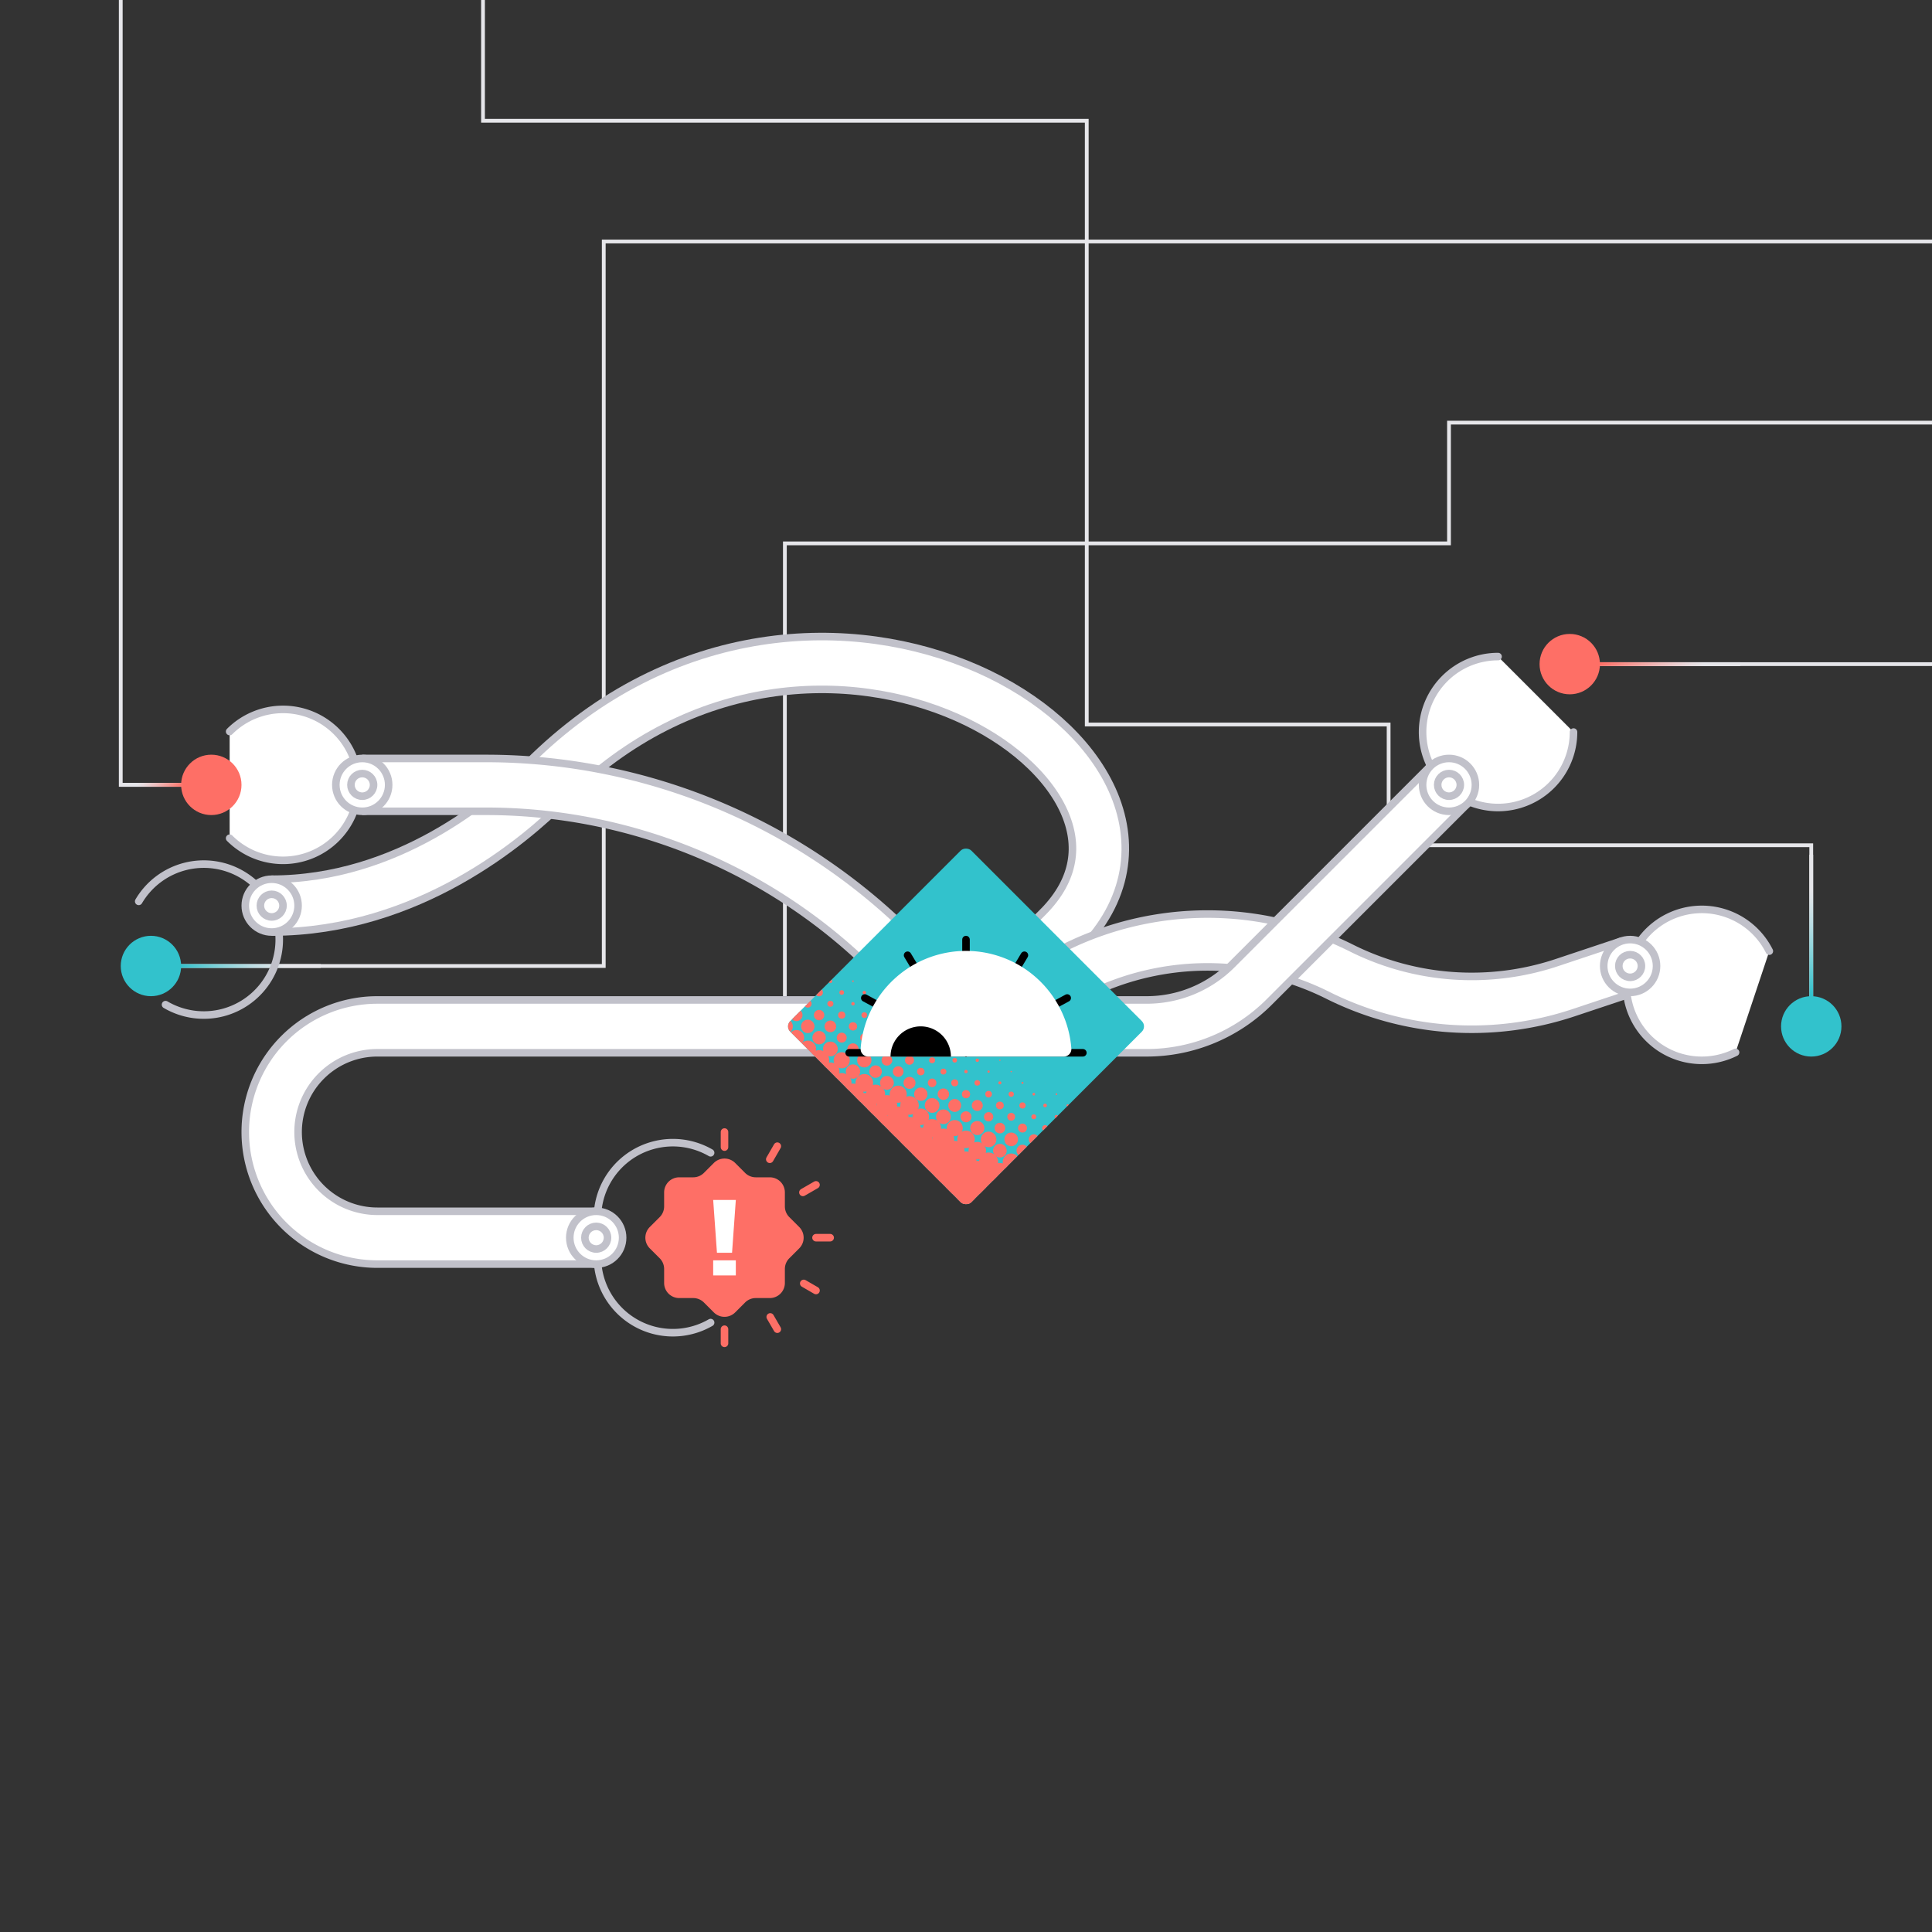 <svg xmlns="http://www.w3.org/2000/svg" xmlns:xlink="http://www.w3.org/1999/xlink" viewBox="0 0 512 512"><rect x="0" y="0" width="512" height="512" fill="#333333" stroke="none"/><defs><style>.cls-1,.cls-11,.cls-15,.cls-18,.cls-2,.cls-4,.cls-5,.cls-6{fill:none;}.cls-2{stroke:#e6e6ea;}.cls-10,.cls-11,.cls-12,.cls-15,.cls-18,.cls-2,.cls-4,.cls-5,.cls-6{stroke-miterlimit:10;}.cls-3{fill:url(#linear-gradient);}.cls-10,.cls-12,.cls-4,.cls-5{stroke:#c1c1ca;}.cls-11,.cls-12,.cls-18,.cls-4{stroke-linecap:round;}.cls-10,.cls-12,.cls-4{stroke-width:2px;}.cls-5{stroke-width:16px;}.cls-15,.cls-6{stroke:#fff;}.cls-6{stroke-width:12px;}.cls-7{fill:#32c2cc;}.cls-8{clip-path:url(#clip-path);}.cls-9{fill:#fe6f66;}.cls-10,.cls-12,.cls-14{fill:#fff;}.cls-11{stroke:#fe6f66;}.cls-11,.cls-18{stroke-width:2px;}.cls-13{fill:url(#linear-gradient-2);}.cls-15{stroke-width:6px;}.cls-16{fill:url(#linear-gradient-3);}.cls-17{fill:url(#linear-gradient-4);}.cls-18{stroke:#000;}</style><linearGradient id="linear-gradient" x1="-985.5" y1="-807.5" x2="-985.5" y2="-845.5" gradientTransform="translate(1051.5 1082.5)" gradientUnits="userSpaceOnUse"><stop offset="0.02" stop-color="#32c2cc"/><stop offset="0.06" stop-color="#3ec4ce"/><stop offset="0.31" stop-color="#86d3da"/><stop offset="0.51" stop-color="#badde3"/><stop offset="0.67" stop-color="#dae4e8"/><stop offset="0.75" stop-color="#e6e6ea"/></linearGradient><clipPath id="clip-path"><rect class="cls-1" x="222.06" y="238.06" width="67.88" height="67.88" rx="2" transform="translate(-117.35 260.69) rotate(-45)"/></clipPath><linearGradient id="linear-gradient-2" x1="-640.5" y1="-878.7" x2="-640.5" y2="-916.7" gradientTransform="translate(1082.7 1073.7)" gradientUnits="userSpaceOnUse"><stop offset="0.02" stop-color="#fe6f66"/><stop offset="0.19" stop-color="#f7908a"/><stop offset="0.45" stop-color="#eebebe"/><stop offset="0.64" stop-color="#e8dbde"/><stop offset="0.75" stop-color="#e6e6ea"/></linearGradient><linearGradient id="linear-gradient-3" x1="480" y1="264.5" x2="480" y2="226.5" gradientTransform="matrix(1, 0, 0, 1, 0, 0)" xlink:href="#linear-gradient"/><linearGradient id="linear-gradient-4" x1="-612.5" y1="1621.1" x2="-612.5" y2="1604.1" gradientTransform="translate(653 -1404.6)" xlink:href="#linear-gradient-2"/></defs><title>automation-illo-vector_02_1</title><g id="Layer_4" data-name="Layer 4"><polyline class="cls-2" points="32 0 32 208 64 208"/><polyline class="cls-2" points="128 0 128 32 288 32 288 192 368 192 368 224 480 224 480 272"/><polyline class="cls-2" points="512 64 160 64 160 256 47 256"/><rect class="cls-3" x="65.5" y="237" width="1" height="38" transform="translate(322 190) rotate(90)"/><polyline class="cls-2" points="512 112 384 112 384 144 208 144 208 264"/><path class="cls-4" d="M159,328a20,20,0,0,1,29.32-22.5"/><path class="cls-4" d="M188.32,350.5A20,20,0,0,1,159,328"/><path class="cls-5" d="M256,272l25.28-25.28C324.51,203.49,217,135,144.71,207.29,134.85,217.15,108.15,240,72,240"/><path class="cls-6" d="M256,272l25.28-25.28C324.51,203.49,217,135,144.71,207.29,134.85,217.15,108.15,240,72,240"/><path class="cls-5" d="M256,272l29-14.5a78.24,78.24,0,0,1,70,0h0a78.32,78.32,0,0,0,59.76,4.25L432,256"/><path class="cls-6" d="M256,272l29-14.5a78.24,78.24,0,0,1,70,0h0a78.32,78.32,0,0,0,59.76,4.25L432,256"/><path class="cls-5" d="M288,272h15.88a38.92,38.92,0,0,0,27.52-11.4L384,208"/><path class="cls-6" d="M288,272h15.88a38.92,38.92,0,0,0,27.52-11.4L384,208"/><path class="cls-5" d="M256,272H100a28,28,0,0,0-28,28h0a28,28,0,0,0,28,28h58"/><path class="cls-6" d="M256,272H100a28,28,0,0,0-28,28h0a28,28,0,0,0,28,28h58"/><path class="cls-5" d="M96,208h32.79A152.62,152.62,0,0,1,236.7,252.7L256,272"/><path class="cls-6" d="M96,208h32.79A152.62,152.62,0,0,1,236.7,252.7L256,272"/><rect class="cls-7" x="222.06" y="238.06" width="67.88" height="67.88" rx="2" transform="translate(-117.35 260.69) rotate(-45)"/><g class="cls-8"><circle class="cls-9" cx="300.92" cy="221.09" r="3.29"/><circle class="cls-9" cx="303.92" cy="224.08" r="3.29"/><circle class="cls-9" cx="294.93" cy="221.09" r="3.29"/><circle class="cls-9" cx="297.93" cy="224.08" r="3.29"/><circle class="cls-9" cx="300.92" cy="227.08" r="3.29"/><circle class="cls-9" cx="303.92" cy="230.07" r="3.29"/><circle class="cls-9" cx="288.94" cy="221.09" r="3.29"/><circle class="cls-9" cx="291.94" cy="224.08" r="3.29"/><circle class="cls-9" cx="294.93" cy="227.08" r="3.29"/><circle class="cls-9" cx="297.93" cy="230.07" r="3.29"/><circle class="cls-9" cx="300.92" cy="233.07" r="3.29"/><circle class="cls-9" cx="303.92" cy="236.06" r="3.29"/><circle class="cls-9" cx="282.95" cy="221.09" r="3.29"/><circle class="cls-9" cx="285.95" cy="224.08" r="3.29"/><circle class="cls-9" cx="288.94" cy="227.08" r="3.29"/><circle class="cls-9" cx="291.94" cy="230.07" r="3.29"/><circle class="cls-9" cx="294.93" cy="233.07" r="3.29"/><circle class="cls-9" cx="297.93" cy="236.06" r="3.29"/><circle class="cls-9" cx="300.92" cy="239.06" r="3.29"/><circle class="cls-9" cx="303.92" cy="242.05" r="3.29"/><circle class="cls-9" cx="276.96" cy="221.09" r="3.29"/><circle class="cls-9" cx="279.96" cy="224.08" r="3.29"/><circle class="cls-9" cx="282.95" cy="227.08" r="3.29"/><circle class="cls-9" cx="285.95" cy="230.07" r="3.29"/><circle class="cls-9" cx="288.94" cy="233.07" r="3.29"/><circle class="cls-9" cx="291.94" cy="236.06" r="3.29"/><circle class="cls-9" cx="294.93" cy="239.06" r="3.29"/><circle class="cls-9" cx="297.93" cy="242.05" r="3.29"/><circle class="cls-9" cx="300.92" cy="245.05" r="3.29"/><circle class="cls-9" cx="303.92" cy="248.04" r="3.29"/><circle class="cls-9" cx="270.97" cy="221.09" r="3.29"/><circle class="cls-9" cx="273.97" cy="224.08" r="3.29"/><circle class="cls-9" cx="276.96" cy="227.08" r="3.29"/><circle class="cls-9" cx="279.96" cy="230.07" r="3.29"/><circle class="cls-9" cx="282.95" cy="233.07" r="3.29"/><circle class="cls-9" cx="285.95" cy="236.06" r="3.29"/><circle class="cls-9" cx="288.94" cy="239.06" r="3.29"/><circle class="cls-9" cx="291.94" cy="242.05" r="3.29"/><circle class="cls-9" cx="294.93" cy="245.05" r="3.29"/><circle class="cls-9" cx="297.93" cy="248.04" r="3.29"/><circle class="cls-9" cx="300.92" cy="251.04" r="3.29"/><circle class="cls-9" cx="303.92" cy="254.03" r="3.29"/><circle class="cls-9" cx="264.98" cy="221.09" r="3.29"/><circle class="cls-9" cx="267.98" cy="224.08" r="3.29"/><circle class="cls-9" cx="270.97" cy="227.08" r="3.29"/><circle class="cls-9" cx="273.97" cy="230.07" r="3.29"/><circle class="cls-9" cx="276.96" cy="233.07" r="3.29"/><circle class="cls-9" cx="279.96" cy="236.06" r="3.29"/><circle class="cls-9" cx="282.95" cy="239.06" r="3.29"/><circle class="cls-9" cx="285.95" cy="242.05" r="3.29"/><circle class="cls-9" cx="288.94" cy="245.05" r="3.29"/><circle class="cls-9" cx="291.94" cy="248.04" r="3.29"/><circle class="cls-9" cx="294.93" cy="251.04" r="3.29"/><circle class="cls-9" cx="297.93" cy="254.03" r="3.29"/><circle class="cls-9" cx="300.92" cy="257.03" r="3.29"/><circle class="cls-9" cx="303.92" cy="260.02" r="3.29"/><circle class="cls-9" cx="264.98" cy="227.08" r="3.29"/><circle class="cls-9" cx="270.97" cy="233.07" r="3.29"/><circle class="cls-9" cx="273.97" cy="236.06" r="3.29"/><circle class="cls-9" cx="276.96" cy="239.06" r="3.29"/><circle class="cls-9" cx="282.95" cy="245.05" r="3.29"/><circle class="cls-9" cx="285.95" cy="248.04" r="3.29"/><circle class="cls-9" cx="291.94" cy="254.03" r="3.29"/><circle class="cls-9" cx="294.93" cy="257.03" r="3.29"/><circle class="cls-9" cx="297.93" cy="260.02" r="3.29"/><circle class="cls-9" cx="303.92" cy="266.01" r="3.29"/><circle class="cls-9" cx="303.92" cy="277.99" r="3.29"/><circle class="cls-9" cx="241.03" cy="221.09" r="3.29"/><circle class="cls-9" cx="244.02" cy="224.08" r="3.29"/><circle class="cls-9" cx="300.92" cy="280.98" r="3.29"/><circle class="cls-9" cx="303.92" cy="283.98" r="3.29"/><circle class="cls-9" cx="235.04" cy="221.09" r="3.29"/><circle class="cls-9" cx="238.03" cy="224.08" r="3.29"/><circle class="cls-9" cx="241.03" cy="227.08" r="3.29"/><circle class="cls-9" cx="297.93" cy="283.98" r="3.29"/><circle class="cls-9" cx="300.92" cy="286.97" r="3.29"/><circle class="cls-9" cx="303.92" cy="289.97" r="3.29"/><circle class="cls-9" cx="229.05" cy="221.09" r="3.29"/><circle class="cls-9" cx="232.04" cy="224.08" r="3.29"/><circle class="cls-9" cx="235.04" cy="227.08" r="3.29"/><circle class="cls-9" cx="238.03" cy="230.07" r="3.29"/><circle class="cls-9" cx="241.03" cy="233.07" r="3.29"/><circle class="cls-9" cx="294.93" cy="286.97" r="3.29"/><circle class="cls-9" cx="297.93" cy="289.97" r="3.29"/><circle class="cls-9" cx="300.92" cy="292.96" r="3.29"/><circle class="cls-9" cx="303.92" cy="295.96" r="3.29"/><circle class="cls-9" cx="223.06" cy="221.09" r="3.29"/><circle class="cls-9" cx="226.05" cy="224.08" r="3.29"/><circle class="cls-9" cx="229.05" cy="227.08" r="3.29"/><circle class="cls-9" cx="232.04" cy="230.07" r="3.29"/><circle class="cls-9" cx="235.04" cy="233.07" r="3.29"/><circle class="cls-9" cx="238.03" cy="236.06" r="3.29"/><circle class="cls-9" cx="291.94" cy="289.97" r="3.29"/><circle class="cls-9" cx="294.93" cy="292.96" r="3.29"/><circle class="cls-9" cx="297.93" cy="295.96" r="3.29"/><circle class="cls-9" cx="300.92" cy="298.95" r="3.29"/><circle class="cls-9" cx="303.92" cy="301.95" r="3.29"/><circle class="cls-9" cx="217.07" cy="221.09" r="3.29"/><circle class="cls-9" cx="220.06" cy="224.08" r="3.29"/><circle class="cls-9" cx="223.06" cy="227.08" r="3.29"/><circle class="cls-9" cx="226.05" cy="230.07" r="3.29"/><circle class="cls-9" cx="229.05" cy="233.07" r="3.29"/><circle class="cls-9" cx="232.04" cy="236.06" r="3.29"/><circle class="cls-9" cx="285.95" cy="289.97" r="0.03"/><circle class="cls-9" cx="288.94" cy="292.96" r="3.29"/><circle class="cls-9" cx="291.94" cy="295.96" r="3.29"/><circle class="cls-9" cx="294.93" cy="298.95" r="3.29"/><circle class="cls-9" cx="297.93" cy="301.95" r="3.29"/><circle class="cls-9" cx="300.92" cy="304.94" r="3.29"/><circle class="cls-9" cx="303.92" cy="307.94" r="3.29"/><circle class="cls-9" cx="211.08" cy="221.09" r="3.29"/><circle class="cls-9" cx="214.07" cy="224.08" r="3.29"/><circle class="cls-9" cx="217.07" cy="227.08" r="3.29"/><circle class="cls-9" cx="220.06" cy="230.07" r="3.29"/><circle class="cls-9" cx="223.06" cy="233.07" r="3.29"/><circle class="cls-9" cx="226.05" cy="236.06" r="3.29"/><circle class="cls-9" cx="229.05" cy="239.06" r="3.29"/><circle class="cls-9" cx="267.98" cy="277.99" r="0.01"/><circle class="cls-9" cx="270.97" cy="280.98" r="0.06"/><circle class="cls-9" cx="276.96" cy="286.97" r="0.04"/><circle class="cls-9" cx="279.96" cy="289.97" r="0.22"/><circle class="cls-9" cx="282.95" cy="292.96" r="0.32"/><circle class="cls-9" cx="285.95" cy="295.96" r="3.29"/><circle class="cls-9" cx="288.94" cy="298.95" r="3.29"/><circle class="cls-9" cx="291.94" cy="301.95" r="3.29"/><circle class="cls-9" cx="294.93" cy="304.94" r="3.29"/><circle class="cls-9" cx="297.93" cy="307.94" r="3.29"/><circle class="cls-9" cx="300.92" cy="310.93" r="3.29"/><circle class="cls-9" cx="303.92" cy="313.93" r="3.29"/><circle class="cls-9" cx="208.08" cy="224.08" r="3.29"/><circle class="cls-9" cx="211.08" cy="227.08" r="3.29"/><circle class="cls-9" cx="214.07" cy="230.07" r="3.29"/><circle class="cls-9" cx="217.07" cy="233.07" r="3.29"/><circle class="cls-9" cx="220.06" cy="236.06" r="3.29"/><circle class="cls-9" cx="223.06" cy="239.06" r="3.29"/><circle class="cls-9" cx="226.05" cy="242.05" r="3.29"/><circle class="cls-9" cx="229.05" cy="245.05" r="3.29"/><circle class="cls-9" cx="256" cy="272" r="0.03"/><circle class="cls-9" cx="258.99" cy="274.99" r="0.03"/><circle class="cls-9" cx="261.99" cy="277.99" r="0.09"/><circle class="cls-9" cx="264.98" cy="280.98" r="0.17"/><circle class="cls-9" cx="267.98" cy="283.98" r="0.17"/><circle class="cls-9" cx="270.97" cy="286.97" r="0.26"/><circle class="cls-9" cx="273.97" cy="289.97" r="0.36"/><circle class="cls-9" cx="276.96" cy="292.96" r="0.48"/><circle class="cls-9" cx="279.96" cy="295.96" r="0.48"/><circle class="cls-9" cx="282.95" cy="298.95" r="3.29"/><circle class="cls-9" cx="285.95" cy="301.95" r="3.29"/><circle class="cls-9" cx="288.94" cy="304.94" r="3.29"/><circle class="cls-9" cx="291.94" cy="307.94" r="3.29"/><circle class="cls-9" cx="294.93" cy="310.93" r="3.29"/><circle class="cls-9" cx="297.93" cy="313.93" r="3.29"/><circle class="cls-9" cx="300.92" cy="316.92" r="3.29"/><circle class="cls-9" cx="303.92" cy="319.92" r="3.29"/><circle class="cls-9" cx="205.09" cy="227.08" r="3.29"/><circle class="cls-9" cx="208.08" cy="230.07" r="3.29"/><circle class="cls-9" cx="211.08" cy="233.07" r="3.29"/><circle class="cls-9" cx="214.07" cy="236.06" r="3.29"/><circle class="cls-9" cx="217.07" cy="239.06" r="3.29"/><circle class="cls-9" cx="220.06" cy="242.05" r="3.29"/><circle class="cls-9" cx="223.06" cy="245.05" r="3.29"/><circle class="cls-9" cx="238.03" cy="260.02" r="0.01"/><circle class="cls-9" cx="241.03" cy="263.02" r="0.06"/><circle class="cls-9" cx="247.02" cy="269.01" r="0.05"/><circle class="cls-9" cx="250.01" cy="272" r="0.23"/><circle class="cls-9" cx="253.01" cy="274.99" r="0.12"/><circle class="cls-9" cx="256" cy="277.99" r="0.19"/><circle class="cls-9" cx="258.99" cy="280.98" r="0.44"/><circle class="cls-9" cx="261.99" cy="283.98" r="0.3"/><circle class="cls-9" cx="264.98" cy="286.97" r="0.4"/><circle class="cls-9" cx="267.98" cy="289.97" r="0.7"/><circle class="cls-9" cx="270.97" cy="292.96" r="0.83"/><circle class="cls-9" cx="273.97" cy="295.96" r="0.65"/><circle class="cls-9" cx="276.96" cy="298.95" r="0.78"/><circle class="cls-9" cx="279.96" cy="301.95" r="3.29"/><circle class="cls-9" cx="282.95" cy="304.94" r="3.29"/><circle class="cls-9" cx="285.95" cy="307.94" r="3.29"/><circle class="cls-9" cx="288.94" cy="310.93" r="3.29"/><circle class="cls-9" cx="291.94" cy="313.93" r="3.29"/><circle class="cls-9" cx="294.93" cy="316.92" r="3.29"/><circle class="cls-9" cx="297.93" cy="319.92" r="3.29"/><circle class="cls-9" cx="205.09" cy="233.07" r="3.29"/><circle class="cls-9" cx="208.08" cy="236.06" r="3.29"/><circle class="cls-9" cx="211.08" cy="239.06" r="3.29"/><circle class="cls-9" cx="214.07" cy="242.05" r="3.29"/><circle class="cls-9" cx="217.07" cy="245.05" r="3.29"/><circle class="cls-9" cx="220.06" cy="248.04" r="3.29"/><circle class="cls-9" cx="229.05" cy="257.03" r="0.04"/><circle class="cls-9" cx="232.04" cy="260.02" r="0.09"/><circle class="cls-9" cx="235.04" cy="263.02" r="0.18"/><circle class="cls-9" cx="238.03" cy="266.01" r="0.18"/><circle class="cls-9" cx="241.03" cy="269.01" r="0.27"/><circle class="cls-9" cx="244.02" cy="272" r="0.37"/><circle class="cls-9" cx="247.02" cy="274.99" r="0.23"/><circle class="cls-9" cx="250.01" cy="277.99" r="0.49"/><circle class="cls-9" cx="253.01" cy="280.98" r="0.61"/><circle class="cls-9" cx="256" cy="283.98" r="0.44"/><circle class="cls-9" cx="258.99" cy="286.97" r="0.74"/><circle class="cls-9" cx="261.99" cy="289.97" r="0.88"/><circle class="cls-9" cx="264.98" cy="292.96" r="1.03"/><circle class="cls-9" cx="267.98" cy="295.96" r="1.03"/><circle class="cls-9" cx="270.97" cy="298.95" r="1.19"/><circle class="cls-9" cx="273.97" cy="301.95" r="1.34"/><circle class="cls-9" cx="276.96" cy="304.94" r="3.29"/><circle class="cls-9" cx="279.96" cy="307.94" r="3.29"/><circle class="cls-9" cx="282.95" cy="310.93" r="3.29"/><circle class="cls-9" cx="285.95" cy="313.93" r="3.29"/><circle class="cls-9" cx="288.94" cy="316.92" r="3.29"/><circle class="cls-9" cx="291.94" cy="319.92" r="3.29"/><circle class="cls-9" cx="205.09" cy="239.06" r="3.29"/><circle class="cls-9" cx="208.08" cy="242.05" r="3.29"/><circle class="cls-9" cx="211.08" cy="245.05" r="3.29"/><circle class="cls-9" cx="214.07" cy="248.04" r="3.29"/><circle class="cls-9" cx="217.07" cy="251.04" r="3.29"/><circle class="cls-9" cx="220.06" cy="254.03" r="3.29"/><circle class="cls-9" cx="223.06" cy="257.03" r="0.13"/><circle class="cls-9" cx="226.05" cy="260.02" r="0.21"/><circle class="cls-9" cx="229.05" cy="263.02" r="0.45"/><circle class="cls-9" cx="232.04" cy="266.01" r="0.31"/><circle class="cls-9" cx="235.04" cy="269.01" r="0.41"/><circle class="cls-9" cx="238.03" cy="272" r="0.71"/><circle class="cls-9" cx="241.03" cy="274.99" r="0.53"/><circle class="cls-9" cx="244.02" cy="277.99" r="0.66"/><circle class="cls-9" cx="247.02" cy="280.98" r="0.79"/><circle class="cls-9" cx="250.01" cy="283.98" r="0.79"/><circle class="cls-9" cx="253.01" cy="286.97" r="0.93"/><circle class="cls-9" cx="256" cy="289.97" r="1.09"/><circle class="cls-9" cx="258.99" cy="292.96" r="1.46"/><circle class="cls-9" cx="261.99" cy="295.96" r="1.24"/><circle class="cls-9" cx="264.98" cy="298.95" r="1.41"/><circle class="cls-9" cx="267.98" cy="301.95" r="1.81"/><circle class="cls-9" cx="270.97" cy="304.94" r="1.58"/><circle class="cls-9" cx="273.97" cy="307.94" r="3.29"/><circle class="cls-9" cx="276.96" cy="310.93" r="3.29"/><circle class="cls-9" cx="279.96" cy="313.93" r="3.29"/><circle class="cls-9" cx="282.95" cy="316.92" r="3.29"/><circle class="cls-9" cx="285.95" cy="319.92" r="3.29"/><circle class="cls-9" cx="205.09" cy="245.05" r="3.29"/><circle class="cls-9" cx="208.08" cy="248.04" r="3.29"/><circle class="cls-9" cx="211.08" cy="251.04" r="3.29"/><circle class="cls-9" cx="214.07" cy="254.03" r="3.29"/><circle class="cls-9" cx="217.07" cy="257.03" r="3.29"/><circle class="cls-9" cx="220.06" cy="260.02" r="0.49"/><circle class="cls-9" cx="223.06" cy="263.02" r="0.62"/><circle class="cls-9" cx="226.05" cy="266.01" r="0.45"/><circle class="cls-9" cx="229.05" cy="269.01" r="0.76"/><circle class="cls-9" cx="232.04" cy="272" r="0.89"/><circle class="cls-9" cx="235.04" cy="274.99" r="0.71"/><circle class="cls-9" cx="238.03" cy="277.99" r="1.05"/><circle class="cls-9" cx="241.03" cy="280.98" r="1.2"/><circle class="cls-9" cx="244.02" cy="283.98" r="0.99"/><circle class="cls-9" cx="247.02" cy="286.97" r="1.14"/><circle class="cls-9" cx="250.01" cy="289.97" r="1.52"/><circle class="cls-9" cx="253.01" cy="292.96" r="1.71"/><circle class="cls-9" cx="256" cy="295.96" r="1.46"/><circle class="cls-9" cx="258.99" cy="298.95" r="1.87"/><circle class="cls-9" cx="261.99" cy="301.95" r="2.07"/><circle class="cls-9" cx="264.98" cy="304.94" r="1.81"/><circle class="cls-9" cx="267.98" cy="307.94" r="2.25"/><circle class="cls-9" cx="270.97" cy="310.93" r="3.29"/><circle class="cls-9" cx="273.97" cy="313.93" r="3.29"/><circle class="cls-9" cx="276.96" cy="316.92" r="3.29"/><circle class="cls-9" cx="279.96" cy="319.92" r="3.29"/><circle class="cls-9" cx="205.09" cy="251.04" r="3.29"/><circle class="cls-9" cx="208.08" cy="254.03" r="3.29"/><circle class="cls-9" cx="211.08" cy="257.03" r="3.29"/><circle class="cls-9" cx="214.07" cy="260.02" r="0.67"/><circle class="cls-9" cx="217.07" cy="263.02" r="1.01"/><circle class="cls-9" cx="220.06" cy="266.01" r="0.8"/><circle class="cls-9" cx="223.06" cy="269.01" r="0.96"/><circle class="cls-9" cx="226.05" cy="272" r="1.1"/><circle class="cls-9" cx="229.05" cy="274.99" r="1.1"/><circle class="cls-9" cx="232.04" cy="277.99" r="1.25"/><circle class="cls-9" cx="235.04" cy="280.98" r="1.42"/><circle class="cls-9" cx="238.03" cy="283.98" r="1.42"/><circle class="cls-9" cx="241.03" cy="286.97" r="1.59"/><circle class="cls-9" cx="244.02" cy="289.97" r="1.77"/><circle class="cls-9" cx="247.02" cy="292.96" r="1.95"/><circle class="cls-9" cx="250.01" cy="295.96" r="1.95"/><circle class="cls-9" cx="253.01" cy="298.95" r="2.13"/><circle class="cls-9" cx="256" cy="301.95" r="2.33"/><circle class="cls-9" cx="258.99" cy="304.94" r="2.33"/><circle class="cls-9" cx="261.99" cy="307.94" r="2.52"/><circle class="cls-9" cx="264.98" cy="310.93" r="2.73"/><circle class="cls-9" cx="267.98" cy="313.93" r="3.29"/><circle class="cls-9" cx="270.97" cy="316.92" r="3.29"/><circle class="cls-9" cx="273.97" cy="319.92" r="3.29"/><circle class="cls-9" cx="205.09" cy="257.03" r="3.29"/><circle class="cls-9" cx="208.08" cy="260.02" r="3.29"/><circle class="cls-9" cx="211.08" cy="263.02" r="1.21"/><circle class="cls-9" cx="214.07" cy="266.01" r="1.01"/><circle class="cls-9" cx="217.07" cy="269.01" r="1.38"/><circle class="cls-9" cx="220.06" cy="272" r="1.55"/><circle class="cls-9" cx="223.06" cy="274.99" r="1.32"/><circle class="cls-9" cx="226.05" cy="277.99" r="1.49"/><circle class="cls-9" cx="229.05" cy="280.98" r="1.9"/><circle class="cls-9" cx="232.04" cy="283.98" r="1.65"/><circle class="cls-9" cx="235.04" cy="286.97" r="1.83"/><circle class="cls-9" cx="238.03" cy="289.97" r="2.27"/><circle class="cls-9" cx="241.03" cy="292.96" r="2.47"/><circle class="cls-9" cx="244.02" cy="295.96" r="2.2"/><circle class="cls-9" cx="247.02" cy="298.95" r="2.39"/><circle class="cls-9" cx="250.01" cy="301.95" r="2.87"/><circle class="cls-9" cx="253.01" cy="304.94" r="2.6"/><circle class="cls-9" cx="256" cy="307.94" r="2.8"/><circle class="cls-9" cx="258.99" cy="310.93" r="3.29"/><circle class="cls-9" cx="261.99" cy="313.93" r="3.29"/><circle class="cls-9" cx="264.98" cy="316.92" r="3.29"/><circle class="cls-9" cx="267.98" cy="319.92" r="3.29"/><circle class="cls-9" cx="205.09" cy="263.02" r="1.21"/><circle class="cls-9" cx="208.08" cy="266.01" r="1.21"/><circle class="cls-9" cx="211.08" cy="269.01" r="1.6"/><circle class="cls-9" cx="214.07" cy="272" r="1.78"/><circle class="cls-9" cx="217.07" cy="274.99" r="1.78"/><circle class="cls-9" cx="220.06" cy="277.99" r="1.96"/><circle class="cls-9" cx="223.06" cy="280.98" r="2.14"/><circle class="cls-9" cx="226.05" cy="283.98" r="1.9"/><circle class="cls-9" cx="229.05" cy="286.97" r="2.34"/><circle class="cls-9" cx="232.04" cy="289.97" r="2.53"/><circle class="cls-9" cx="235.04" cy="292.96" r="2.74"/><circle class="cls-9" cx="238.03" cy="295.96" r="2.74"/><circle class="cls-9" cx="241.03" cy="298.95" r="2.95"/><circle class="cls-9" cx="244.02" cy="301.95" r="3.15"/><circle class="cls-9" cx="247.02" cy="304.94" r="2.87"/><circle class="cls-9" cx="250.01" cy="307.94" r="3.29"/><circle class="cls-9" cx="253.01" cy="310.93" r="3.29"/><circle class="cls-9" cx="256" cy="313.93" r="3.29"/><circle class="cls-9" cx="258.99" cy="316.92" r="3.29"/><circle class="cls-9" cx="261.99" cy="319.92" r="3.29"/><circle class="cls-9" cx="205.09" cy="269.01" r="1.6"/><circle class="cls-9" cx="208.08" cy="272" r="2.03"/><circle class="cls-9" cx="211.08" cy="274.99" r="2.03"/><circle class="cls-9" cx="214.07" cy="277.99" r="2.22"/><circle class="cls-9" cx="217.07" cy="280.98" r="2.69"/><circle class="cls-9" cx="220.06" cy="283.98" r="2.42"/><circle class="cls-9" cx="223.06" cy="286.97" r="2.61"/><circle class="cls-9" cx="226.05" cy="289.97" r="2.82"/><circle class="cls-9" cx="229.05" cy="292.96" r="3.29"/><circle class="cls-9" cx="232.04" cy="295.96" r="3.02"/><circle class="cls-9" cx="235.04" cy="298.95" r="3.23"/><circle class="cls-9" cx="238.03" cy="301.95" r="3.29"/><circle class="cls-9" cx="241.03" cy="304.94" r="3.29"/><circle class="cls-9" cx="244.02" cy="307.94" r="3.29"/><circle class="cls-9" cx="247.02" cy="310.93" r="3.29"/><circle class="cls-9" cx="250.01" cy="313.93" r="3.29"/><circle class="cls-9" cx="253.01" cy="316.92" r="3.29"/><circle class="cls-9" cx="256" cy="319.92" r="3.29"/><circle class="cls-9" cx="205.09" cy="274.99" r="2.03"/><circle class="cls-9" cx="208.08" cy="277.99" r="2.48"/><circle class="cls-9" cx="211.08" cy="280.98" r="3.29"/><circle class="cls-9" cx="214.07" cy="283.98" r="2.69"/><circle class="cls-9" cx="217.07" cy="286.97" r="3.29"/><circle class="cls-9" cx="220.06" cy="289.97" r="3.29"/><circle class="cls-9" cx="223.06" cy="292.96" r="3.29"/><circle class="cls-9" cx="226.05" cy="295.96" r="3.29"/><circle class="cls-9" cx="229.05" cy="298.95" r="3.29"/><circle class="cls-9" cx="232.04" cy="301.95" r="3.29"/><circle class="cls-9" cx="235.04" cy="304.94" r="3.29"/><circle class="cls-9" cx="238.03" cy="307.94" r="3.29"/><circle class="cls-9" cx="241.03" cy="310.93" r="3.29"/><circle class="cls-9" cx="244.02" cy="313.93" r="3.29"/><circle class="cls-9" cx="247.02" cy="316.92" r="3.29"/><circle class="cls-9" cx="250.01" cy="319.92" r="3.29"/><circle class="cls-9" cx="205.09" cy="280.98" r="3.29"/><circle class="cls-9" cx="208.08" cy="283.98" r="3.29"/><circle class="cls-9" cx="211.08" cy="286.97" r="3.29"/><circle class="cls-9" cx="214.07" cy="289.97" r="3.29"/><circle class="cls-9" cx="217.07" cy="292.96" r="3.29"/><circle class="cls-9" cx="220.06" cy="295.96" r="3.29"/><circle class="cls-9" cx="223.06" cy="298.95" r="3.29"/><circle class="cls-9" cx="226.05" cy="301.95" r="3.29"/><circle class="cls-9" cx="229.05" cy="304.94" r="3.29"/><circle class="cls-9" cx="232.04" cy="307.94" r="3.29"/><circle class="cls-9" cx="235.04" cy="310.93" r="3.29"/><circle class="cls-9" cx="238.03" cy="313.93" r="3.29"/><circle class="cls-9" cx="241.03" cy="316.92" r="3.29"/><circle class="cls-9" cx="244.02" cy="319.92" r="3.29"/><circle class="cls-9" cx="205.09" cy="286.97" r="3.29"/><circle class="cls-9" cx="208.08" cy="289.97" r="3.29"/><circle class="cls-9" cx="211.08" cy="292.96" r="3.29"/><circle class="cls-9" cx="214.07" cy="295.96" r="3.29"/><circle class="cls-9" cx="217.07" cy="298.95" r="3.29"/><circle class="cls-9" cx="220.06" cy="301.95" r="3.29"/><circle class="cls-9" cx="223.06" cy="304.94" r="3.29"/><circle class="cls-9" cx="226.05" cy="307.94" r="3.29"/><circle class="cls-9" cx="229.05" cy="310.93" r="3.29"/><circle class="cls-9" cx="232.04" cy="313.93" r="3.29"/><circle class="cls-9" cx="235.04" cy="316.92" r="3.29"/><circle class="cls-9" cx="238.03" cy="319.92" r="3.29"/><circle class="cls-9" cx="205.09" cy="292.96" r="3.29"/><circle class="cls-9" cx="208.08" cy="295.96" r="3.29"/><circle class="cls-9" cx="211.08" cy="298.95" r="3.29"/><circle class="cls-9" cx="214.07" cy="301.95" r="3.29"/><circle class="cls-9" cx="217.07" cy="304.94" r="3.29"/><circle class="cls-9" cx="220.06" cy="307.94" r="3.29"/><circle class="cls-9" cx="223.06" cy="310.93" r="3.29"/><circle class="cls-9" cx="226.05" cy="313.93" r="3.29"/><circle class="cls-9" cx="229.05" cy="316.92" r="3.29"/><circle class="cls-9" cx="232.04" cy="319.92" r="3.29"/><circle class="cls-9" cx="205.09" cy="298.95" r="3.29"/><circle class="cls-9" cx="208.08" cy="301.95" r="3.29"/><circle class="cls-9" cx="211.08" cy="304.94" r="3.29"/><circle class="cls-9" cx="214.07" cy="307.94" r="3.29"/><circle class="cls-9" cx="217.07" cy="310.93" r="3.29"/><circle class="cls-9" cx="220.06" cy="313.93" r="3.29"/><circle class="cls-9" cx="223.06" cy="316.92" r="3.29"/><circle class="cls-9" cx="226.05" cy="319.92" r="3.29"/><circle class="cls-9" cx="205.09" cy="304.94" r="3.29"/><circle class="cls-9" cx="208.08" cy="307.94" r="3.29"/><circle class="cls-9" cx="211.08" cy="310.93" r="3.29"/><circle class="cls-9" cx="214.07" cy="313.93" r="3.29"/><circle class="cls-9" cx="217.07" cy="316.92" r="3.29"/><circle class="cls-9" cx="220.06" cy="319.92" r="3.29"/><circle class="cls-9" cx="205.09" cy="310.93" r="3.29"/><circle class="cls-9" cx="208.08" cy="313.93" r="3.29"/><circle class="cls-9" cx="211.08" cy="316.92" r="3.29"/><circle class="cls-9" cx="214.07" cy="319.92" r="3.29"/><circle class="cls-9" cx="205.09" cy="316.92" r="3.29"/><circle class="cls-9" cx="208.08" cy="319.92" r="3.29"/></g><circle class="cls-10" cx="158" cy="328" r="7"/><circle class="cls-10" cx="158" cy="328" r="3"/><line class="cls-11" x1="192" y1="304" x2="192" y2="300"/><line class="cls-11" x1="204" y1="307.22" x2="206" y2="303.75"/><line class="cls-11" x1="212.78" y1="316" x2="216.25" y2="314"/><line class="cls-11" x1="216.25" y1="328" x2="220" y2="328"/><line class="cls-11" x1="213" y1="340.12" x2="216.25" y2="342"/><line class="cls-11" x1="204.12" y1="349" x2="206" y2="352.25"/><line class="cls-11" x1="192" y1="352.25" x2="192" y2="356"/><path class="cls-9" d="M209.17,333.46l2.63-2.63a4,4,0,0,0,0-5.66l-2.63-2.63a4,4,0,0,1-1.17-2.82V316a4,4,0,0,0-4-4h-3.72a4,4,0,0,1-2.82-1.17l-2.63-2.63a4,4,0,0,0-5.66,0l-2.63,2.63a4,4,0,0,1-2.82,1.17H180a4,4,0,0,0-4,4v3.72a4,4,0,0,1-1.17,2.82l-2.63,2.63a4,4,0,0,0,0,5.66l2.63,2.63a4,4,0,0,1,1.17,2.82V340a4,4,0,0,0,4,4h3.72a4,4,0,0,1,2.82,1.17l2.63,2.63a4,4,0,0,0,5.66,0l2.63-2.63a4,4,0,0,1,2.82-1.17H204a4,4,0,0,0,4-4v-3.72A4,4,0,0,1,209.17,333.46Z"/><line class="cls-2" x1="512" y1="176" x2="416" y2="176"/><path class="cls-12" d="M60.86,193.86a20,20,0,1,1,0,28.28"/><circle class="cls-10" cx="96" cy="208" r="7"/><circle class="cls-10" cx="96" cy="208" r="3"/><path class="cls-4" d="M36.76,238.87a20,20,0,1,1,7.11,27.37"/><circle class="cls-7" cx="40" cy="256" r="8"/><circle class="cls-9" cx="56" cy="208" r="8"/><path class="cls-12" d="M417,194a20,20,0,1,1-20-20"/><circle class="cls-10" cx="384" cy="208" r="7"/><circle class="cls-10" cx="384" cy="208" r="3"/><circle class="cls-9" cx="416" cy="176" r="8"/><rect class="cls-13" x="441.7" y="157" width="1" height="38" transform="translate(618.2 -266.2) rotate(90)"/><path class="cls-12" d="M459.94,278.89a20,20,0,1,1,8.95-26.83"/><circle class="cls-10" cx="432" cy="256" r="7"/><circle class="cls-10" cx="432" cy="256" r="3"/><circle class="cls-7" cx="480" cy="272" r="8"/><circle class="cls-10" cx="72" cy="240" r="7"/><circle class="cls-10" cx="72" cy="240" r="3"/><polygon class="cls-14" points="195 318 194 332 190 332 189 318 195 318"/><line class="cls-15" x1="192" y1="338" x2="192" y2="334"/><rect class="cls-16" x="479.5" y="226.5" width="1" height="38"/><rect class="cls-17" x="40" y="199.5" width="1" height="17" transform="translate(-167.5 248.5) rotate(-90)"/><line class="cls-18" x1="256" y1="279" x2="256" y2="249"/><line class="cls-18" x1="256" y1="279" x2="271.48" y2="253.15"/><line class="cls-18" x1="256" y1="279" x2="282.82" y2="264.48"/><line class="cls-18" x1="256" y1="279" x2="286.97" y2="279"/><line class="cls-18" x1="256" y1="279" x2="225.03" y2="279"/><line class="cls-18" x1="256" y1="279" x2="229.18" y2="264.48"/><line class="cls-18" x1="256" y1="279" x2="240.52" y2="253.15"/><path class="cls-14" d="M256,252a28,28,0,0,0-27.92,25.85,2,2,0,0,0,2,2.15h51.84a2,2,0,0,0,2-2.15A28,28,0,0,0,256,252Z"/><path d="M236,280a8,8,0,0,1,16,0"/></g></svg>